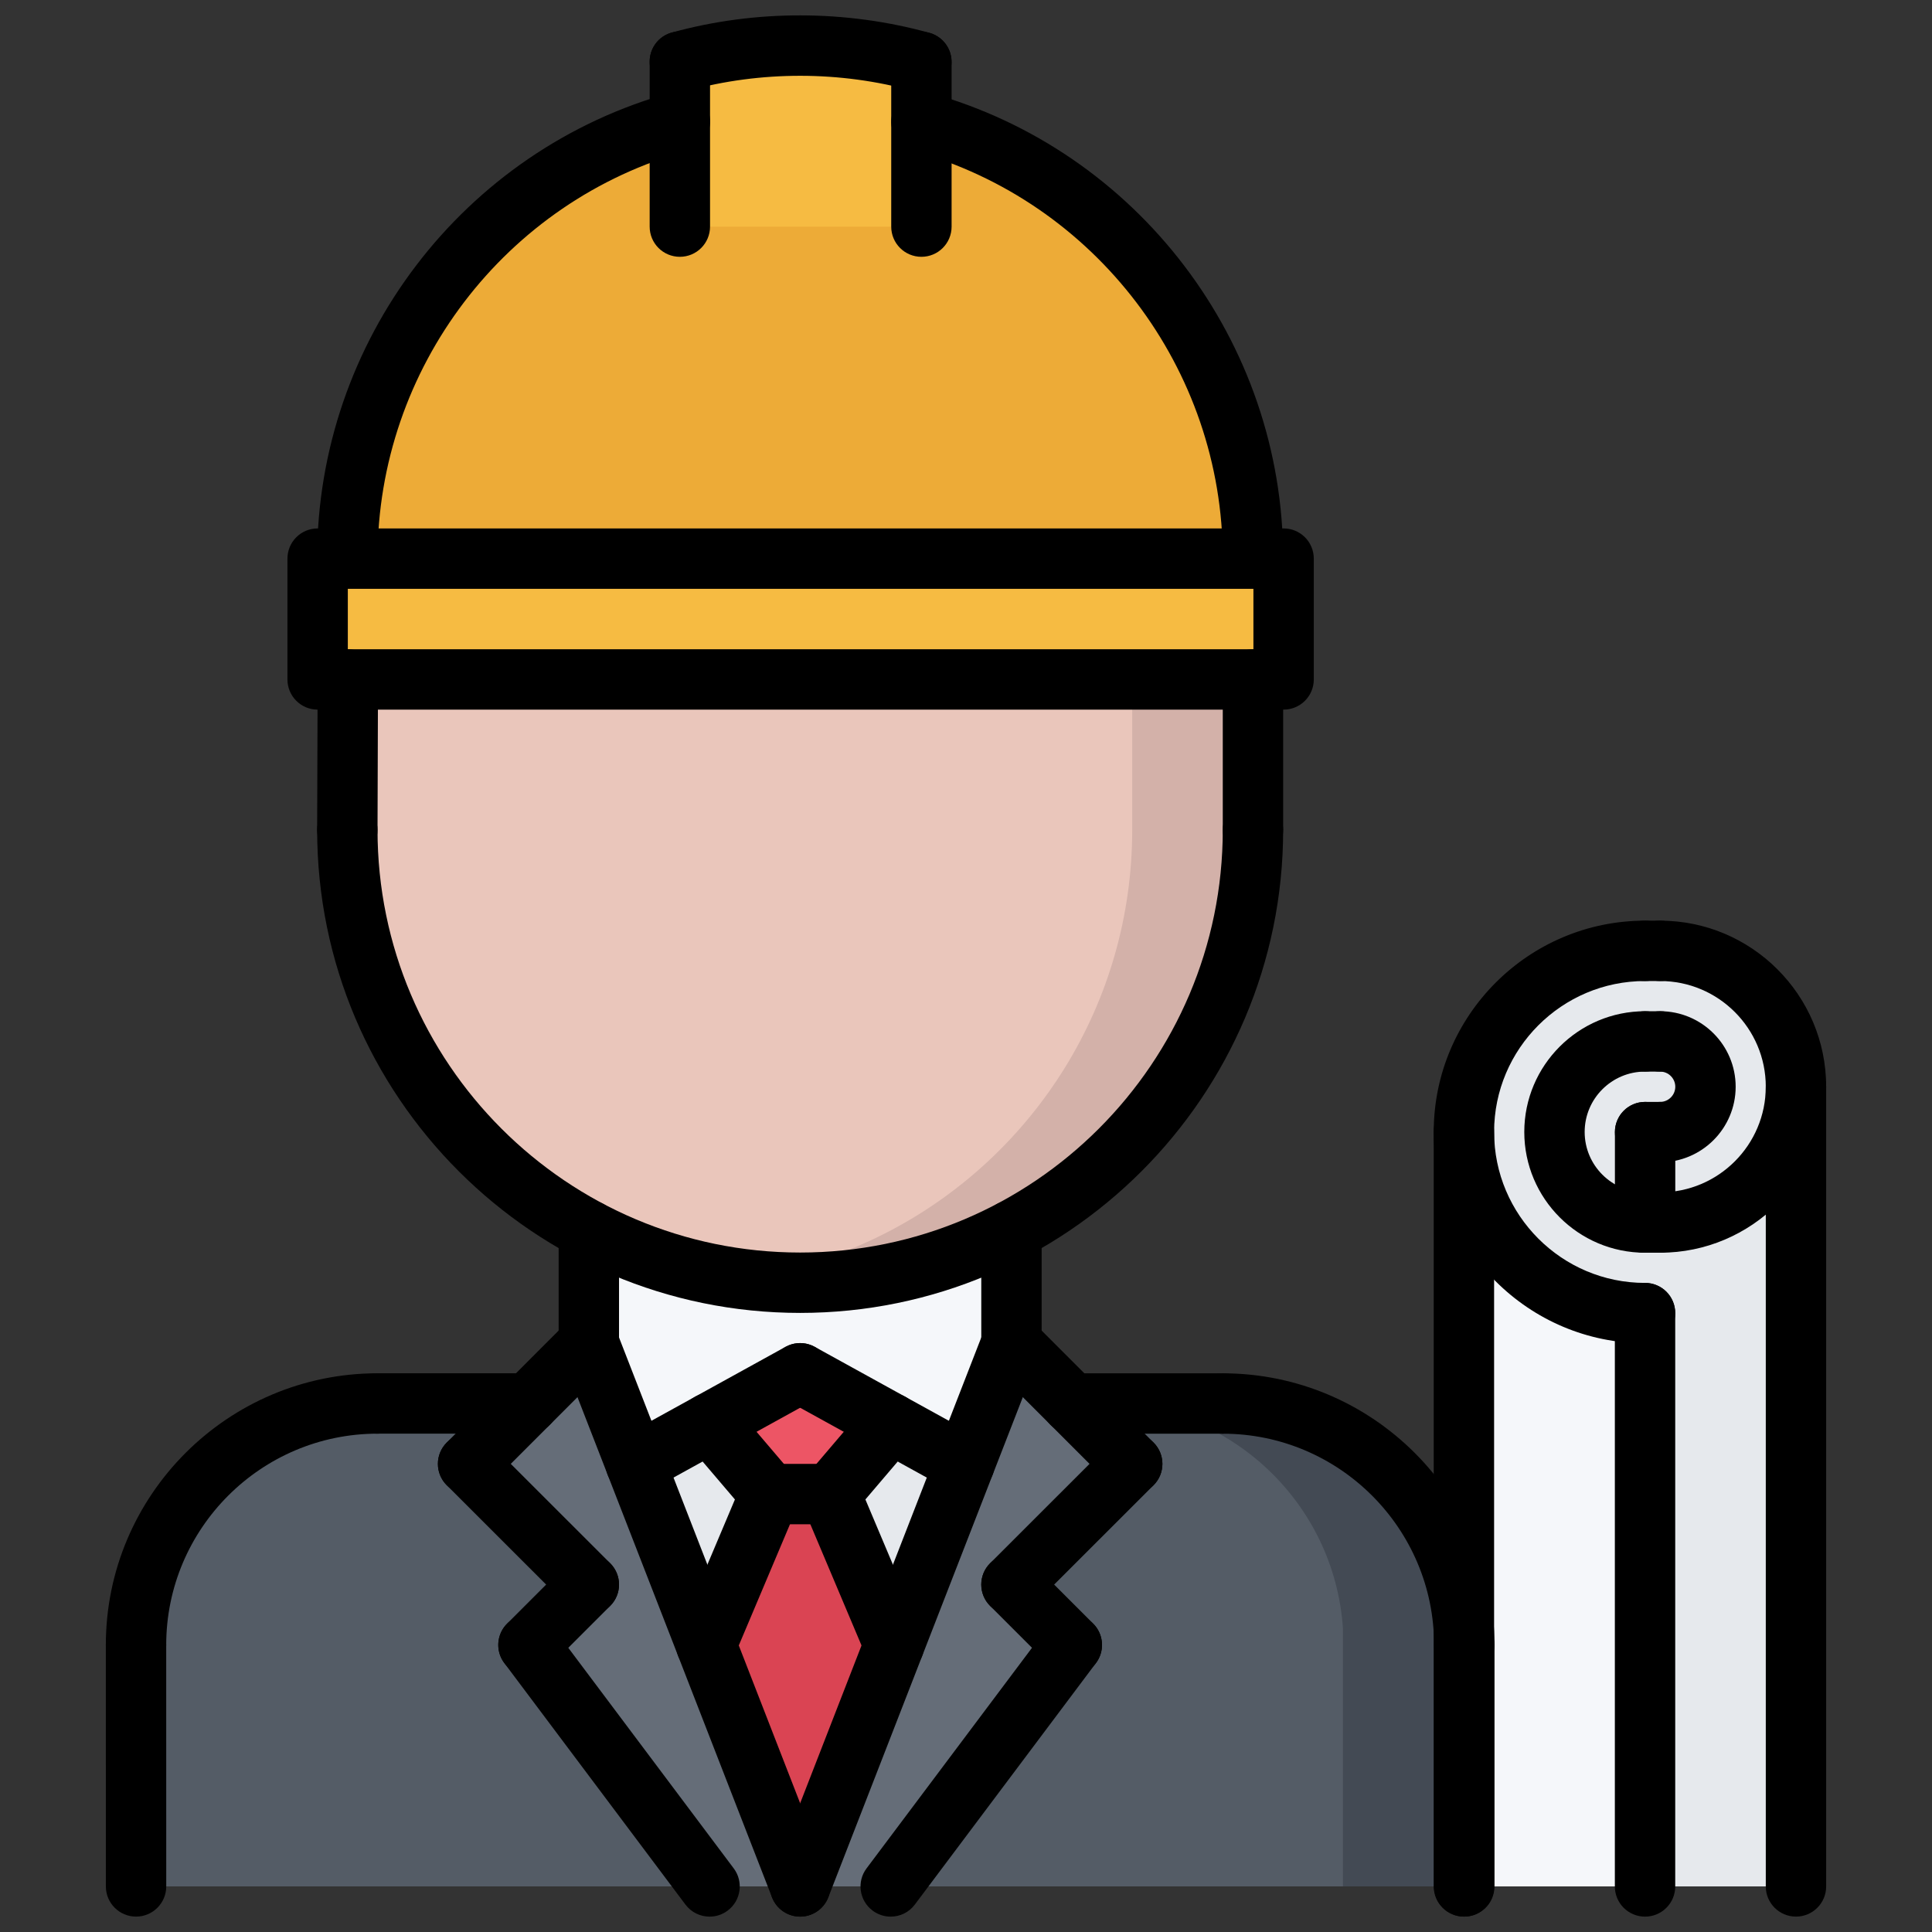 <svg id="icons" enable-background="new 0 0 64 64" height="512" viewBox="0 0 64 64" width="512" xmlns="http://www.w3.org/2000/svg"><rect x="0" y="0" width="64" height="64" fill="#333333" stroke="none"/><g><g><path d="m42.52 18.5v4.01h-1.01-29.99-1v-4.01h.99 30z" fill="#f6bb42"/></g><g><path d="m22.52 4.02v-1.98c1.271-.35 2.61-.53 3.99-.53 1.391 0 2.73.19 4.01.54v1.98c6.34 1.76 10.99 7.57 10.99 14.46v.01h-30v-.01c0-6.91 4.66-12.72 11.01-14.47z" fill="#edab37"/></g><g><path d="m54.49 43.5v18.99h-5.98v-8c0-.19-.01-.37-.02-.55v-16.44c0 3.31 2.69 6 6 6z" fill="#f5f7fa"/></g><g><path d="m26.51 45.49 3 1.66-2 2.34h-2l-2-2.34v-.01z" fill="#ed5565"/></g><g><path d="m26.51 45.49-3 1.649-2.45 1.351-1.55-4v-3.73c2.09 1.101 4.471 1.73 7 1.73 2.53 0 4.91-.63 7-1.73v3.73l-1.56 4-2.44-1.34z" fill="#f5f7fa"/></g><g><path d="m48.49 53.94v8.55h-18.98l6-8-2-2 4-4-2-2h5c4.23 0 7.7 3.29 7.98 7.45z" fill="#545c66"/></g><g><path d="m40.51 46.49h-4.004c4.23 0 7.7 3.29 7.98 7.45v8.55h4.004v-8.55c-.28-4.16-3.75-7.45-7.98-7.45z" fill="#434a54"/></g><g><path d="m31.95 48.49-2.33 6-2.11-5 2-2.34z" fill="#e6e9ed"/></g><g><path d="m54.99 34.5c.83 0 1.51.67 1.51 1.5s-.68 1.5-1.51 1.5h-.49v3h-.01c-1.65 0-3-1.35-3-3 0-1.66 1.35-3 3-3z" fill="#e6e9ed"/></g><g><path d="m23.39 54.48 3.12 8.01h-3l-6-8 2-2-4-4 2-2 2-2 1.55 4z" fill="#656d78"/></g><g><path d="m23.51 47.15 2 2.34-2.12 4.99-2.33-5.99 2.45-1.35z" fill="#e6e9ed"/></g><g><path d="m41.51 22.51v4.98c0 5.76-3.24 10.76-8 13.27-2.09 1.101-4.47 1.73-7 1.73-2.529 0-4.91-.63-7-1.73-4.76-2.51-8-7.51-8-13.27l.01-4.98z" fill="#eac6bb"/></g><g><path d="m37.506 22.51v4.98c0 5.76-3.24 10.76-8 13.27-1.528.805-3.214 1.354-4.998 1.594.655.088 1.322.137 2.002.137 2.53 0 4.91-.63 7-1.73 4.76-2.51 8-7.51 8-13.27v-4.98h-4.004z" fill="#d3b1a9"/></g><g><path d="m35.51 46.49 2 2-4 4 2 2-6 8h-3l3.11-8 2.33-6 1.56-4z" fill="#656d78"/></g><g><path d="m56.5 36c0-.83-.68-1.5-1.51-1.5h-.5c-1.65 0-3 1.34-3 3 0 1.65 1.35 3 3 3h.01v-3h.49c.83 0 1.51-.67 1.51-1.5zm2.99 0v26.49h-5v-18.99c-3.311 0-6-2.69-6-6 0-3.32 2.689-6 6-6h.5c2.49 0 4.5 2.01 4.5 4.5z" fill="#e6e9ed"/></g><g><path d="m27.51 49.49 2.11 5-3.11 8-3.12-8.01 2.12-4.99z" fill="#da4453"/></g><g><path d="m17.51 54.49 6 8h-19v-8c0-4.42 3.57-8 8-8h5l-2 2 4 4z" fill="#545c66"/></g><g><path d="m22.52 7.51h8v-5.46c-1.28-.35-2.62-.54-4.01-.54-1.38 0-2.72.181-3.99.53z" fill="#f6bb42"/></g></g><g><g><path d="m4.506 55.494c-.553 0-1-.447-1-1 0-4.964 4.038-9.002 9.002-9.002.553 0 1 .447 1 1s-.447 1-1 1c-3.861 0-7.002 3.141-7.002 7.002 0 .553-.447 1-1 1z"/></g><g><path d="m48.506 55.493c-.553 0-1-.447-1-1 0-3.859-3.141-7-7-7-.553 0-1-.447-1-1s.447-1 1-1c4.963 0 9 4.037 9 9 0 .553-.447 1-1 1z"/></g><g><path d="m12.508 47.492c-.552 0-1-.447-1-1 0-.552.447-1 1-1l4.999-.001c.552 0 1 .447 1 1 0 .552-.447 1-1 1z"/></g><g><path d="m4.507 63.49c-.552 0-1-.447-1-1l-.001-7.996c0-.552.447-1 1-1 .552 0 1 .447 1 1l.001 7.996c0 .552-.447 1-1 1z"/></g><g><path d="m48.506 63.49c-.553 0-1-.447-1-1v-7.997c0-.553.447-1 1-1s1 .447 1 1v7.997c0 .553-.447 1-1 1z"/></g><g><path d="m19.506 45.491c-.553 0-1-.447-1-1v-3.729c0-.553.447-1 1-1s1 .447 1 1v3.729c0 .553-.447 1-1 1z"/></g><g><path d="m33.506 45.491c-.553 0-1-.447-1-1v-3.729c0-.553.447-1 1-1s1 .447 1 1v3.729c0 .553-.447 1-1 1z"/></g><g><path d="m26.506 43.492c-8.822 0-16-7.178-16-16 0-.553.447-1 1-1s1 .447 1 1c0 7.72 6.28 14 14 14s14-6.28 14-14c0-.553.447-1 1-1s1 .447 1 1c0 8.822-7.178 16-16 16z"/></g><g><path d="m11.506 28.492c-.001 0-.002 0-.003 0-.553-.002-.999-.451-.997-1.003l.016-4.985c.002-.552.449-.997 1-.997h.003c.553.002.999.451.997 1.003l-.016 4.985c-.002.552-.449.997-1 .997z"/></g><g><path d="m41.506 28.492c-.553 0-1-.447-1-1v-4.985c0-.553.447-1 1-1s1 .447 1 1v4.985c0 .553-.447 1-1 1z"/></g><g><path d="m21.063 49.493c-.353 0-.694-.187-.877-.517-.267-.484-.091-1.093.393-1.359l5.443-3.002c.484-.266 1.092-.09 1.359.393.267.484.091 1.093-.393 1.359l-5.443 3.002c-.152.084-.318.124-.482.124z"/></g><g><path d="m31.948 49.493c-.163 0-.329-.04-.482-.124l-5.443-3.002c-.483-.267-.659-.875-.393-1.359.268-.482.875-.658 1.359-.393l5.443 3.002c.483.267.659.875.393 1.359-.182.331-.524.517-.877.517z"/></g><g><g><path d="m15.506 49.493c-.256 0-.512-.098-.707-.293-.391-.391-.391-1.023 0-1.414l4-4.002c.391-.391 1.023-.391 1.414 0s.391 1.023 0 1.414l-4 4.002c-.195.196-.451.293-.707.293z"/></g><g><path d="m19.506 53.491c-.256 0-.512-.098-.707-.293l-4-3.998c-.391-.391-.391-1.023 0-1.414s1.023-.391 1.414 0l4 3.998c.391.391.391 1.023 0 1.414-.195.196-.451.293-.707.293z"/></g><g><path d="m17.506 55.491c-.256 0-.512-.098-.707-.293-.391-.391-.391-1.023 0-1.414l2-2c.391-.391 1.023-.391 1.414 0s.391 1.023 0 1.414l-2 2c-.195.196-.451.293-.707.293z"/></g><g><path d="m23.507 63.491c-.305 0-.604-.138-.801-.4l-6-8c-.332-.441-.242-1.068.2-1.399.441-.332 1.067-.243 1.399.2l6 8c.332.441.242 1.068-.2 1.399-.179.135-.389.2-.598.2z"/></g><g><path d="m26.506 63.491c-.4 0-.778-.242-.932-.638l-7-18c-.2-.515.055-1.094.569-1.294s1.095.055 1.294.569l7 18c.2.515-.055 1.094-.569 1.294-.119.048-.241.069-.362.069z"/></g></g><g><g><path d="m37.506 49.493c-.256 0-.512-.098-.707-.293l-4-4.002c-.391-.391-.391-1.023 0-1.414s1.023-.391 1.414 0l4 4.002c.391.391.391 1.023 0 1.414-.195.196-.451.293-.707.293z"/></g><g><path d="m33.506 53.491c-.256 0-.512-.098-.707-.293-.391-.391-.391-1.023 0-1.414l4-3.998c.391-.391 1.023-.391 1.414 0s.391 1.023 0 1.414l-4 3.998c-.195.196-.451.293-.707.293z"/></g><g><path d="m35.506 55.491c-.256 0-.512-.098-.707-.293l-2-2c-.391-.391-.391-1.023 0-1.414s1.023-.391 1.414 0l2 2c.391.391.391 1.023 0 1.414-.195.196-.451.293-.707.293z"/></g><g><path d="m29.505 63.491c-.209 0-.419-.065-.599-.2-.442-.331-.532-.958-.2-1.399l6-8c.332-.442.958-.53 1.399-.2.442.331.532.958.2 1.399l-6 8c-.196.263-.495.4-.8.4z"/></g><g><path d="m26.506 63.491c-.121 0-.243-.021-.362-.068-.515-.2-.77-.779-.569-1.294l7-18c.2-.515.781-.771 1.294-.569.515.2.77.779.569 1.294l-7 18c-.154.395-.532.637-.932.637z"/></g></g><g><path d="m40.506 47.493h-5c-.553 0-1-.447-1-1s.447-1 1-1h5c.553 0 1 .447 1 1s-.447 1-1 1z"/></g><g><path d="m23.395 55.491c-.13 0-.262-.025-.389-.079-.509-.215-.747-.802-.532-1.31l2.111-4.998c.215-.51.802-.747 1.31-.532.509.215.747.802.532 1.31l-2.111 4.998c-.162.382-.532.611-.921.611z"/></g><g><path d="m29.617 55.491c-.39 0-.76-.229-.921-.611l-2.111-5c-.215-.509.023-1.095.532-1.31.508-.215 1.095.023 1.31.532l2.111 5c.215.509-.023 1.095-.532 1.31-.127.054-.259.079-.389.079z"/></g><g><path d="m27.506 50.493h-2c-.553 0-1-.447-1-1s.447-1 1-1h2c.553 0 1 .447 1 1s-.447 1-1 1z"/></g><g><path d="m27.506 50.493c-.229 0-.46-.078-.648-.239-.421-.357-.471-.989-.112-1.409l2-2.348c.358-.422.989-.472 1.409-.112.421.357.471.989.112 1.409l-2 2.348c-.198.232-.479.351-.761.351z"/></g><g><path d="m25.506 50.493c-.282 0-.563-.119-.761-.352l-2-2.348c-.358-.42-.309-1.052.112-1.409.421-.359 1.052-.31 1.409.112l2 2.348c.358.42.309 1.052-.112 1.409-.188.162-.419.24-.648.24z"/></g><g><g><path d="m41.506 19.489c-.553 0-1-.447-1-1 0-6.271-4.215-11.818-10.25-13.492-.532-.147-.844-.699-.696-1.231s.699-.842 1.231-.696c6.897 1.913 11.715 8.254 11.715 15.42 0 .552-.447.999-1 .999z"/></g><g><path d="m11.506 19.489c-.553 0-1-.447-1-1 0-7.185 4.832-13.529 11.752-15.429.531-.148 1.083.165 1.229.699.146.532-.166 1.083-.699 1.229-6.054 1.663-10.281 7.215-10.281 13.501-.001.553-.448 1-1.001 1z"/></g><g><path d="m30.524 3.052c-.089 0-.179-.012-.268-.036-2.424-.672-5.055-.672-7.471-.01-.526.144-1.082-.166-1.229-.699-.146-.532.166-1.083.699-1.229 2.761-.762 5.765-.758 8.533.01.532.147.845.698.697 1.23-.121.444-.523.734-.961.734z"/></g><g><path d="m42.521 23.507h-31.999c-.553 0-1-.447-1-1v-4.002c0-.553.447-1 1-1h31.999c.553 0 1 .447 1 1v4.002c0 .553-.447 1-1 1zm-30.999-2h29.999v-2.002h-29.999z"/></g><g><path d="m22.521 8.507c-.553 0-1-.447-1-1v-5.465c0-.553.447-1 1-1s1 .447 1 1v5.465c0 .553-.447 1-1 1z"/></g><g><path d="m30.523 8.507c-.553 0-1-.447-1-1v-5.455c0-.553.447-1 1-1s1 .447 1 1v5.455c0 .553-.447 1-1 1z"/></g></g><g><g><path d="m54.494 44.498c-3.859 0-7-3.141-7-7s3.141-7 7-7c.553 0 1 .447 1 1s-.447 1-1 1c-2.757 0-5 2.243-5 5s2.243 5 5 5c.553 0 1 .447 1 1s-.447 1-1 1z"/></g><g><path d="m54.994 41.498c-.553 0-1-.447-1-1s.447-1 1-1c1.93 0 3.5-1.57 3.5-3.5s-1.57-3.5-3.5-3.5c-.553 0-1-.447-1-1s.447-1 1-1c3.032 0 5.5 2.468 5.5 5.5s-2.468 5.5-5.5 5.5z"/></g><g><path d="m54.994 38.502c-.553 0-1-.447-1-1s.447-1 1-1c.276 0 .502-.226.502-.502s-.226-.502-.502-.502c-.553 0-1-.447-1-1s.447-1 1-1c1.38 0 2.502 1.122 2.502 2.502s-1.122 2.502-2.502 2.502z"/></g><g><path d="m54.494 41.498c-2.206 0-4-1.794-4-4s1.794-4 4-4c.553 0 1 .447 1 1s-.447 1-1 1c-1.103 0-2 .897-2 2s.897 2 2 2c.553 0 1 .447 1 1s-.447 1-1 1z"/></g><g><path d="m54.494 63.491c-.553 0-1-.447-1-1v-18.993c0-.553.447-1 1-1s1 .447 1 1v18.993c0 .553-.447 1-1 1z"/></g><g><path d="m48.494 63.49c-.553 0-1-.447-1-1v-24.992c0-.553.447-1 1-1s1 .447 1 1v24.992c0 .553-.447 1-1 1z"/></g><g><path d="m54.496 41.498c-.553 0-1-.447-1-1v-2.996c0-.553.447-1 1-1s1 .447 1 1v2.996c0 .553-.447 1-1 1z"/></g><g><path d="m54.994 38.502h-.498c-.553 0-1-.447-1-1s.447-1 1-1h.498c.553 0 1 .447 1 1s-.447 1-1 1z"/></g><g><path d="m54.994 41.498h-.5c-.553 0-1-.447-1-1s.447-1 1-1h.5c.553 0 1 .447 1 1s-.447 1-1 1z"/></g><g><path d="m54.994 35.498h-.5c-.553 0-1-.447-1-1s.447-1 1-1h.5c.553 0 1 .447 1 1s-.447 1-1 1z"/></g><g><path d="m59.494 63.49c-.553 0-1-.447-1-1v-26.492c0-.553.447-1 1-1s1 .447 1 1v26.492c0 .553-.447 1-1 1z"/></g><g><path d="m54.994 32.498h-.5c-.553 0-1-.447-1-1s.447-1 1-1h.5c.553 0 1 .447 1 1s-.447 1-1 1z"/></g></g></g></svg>